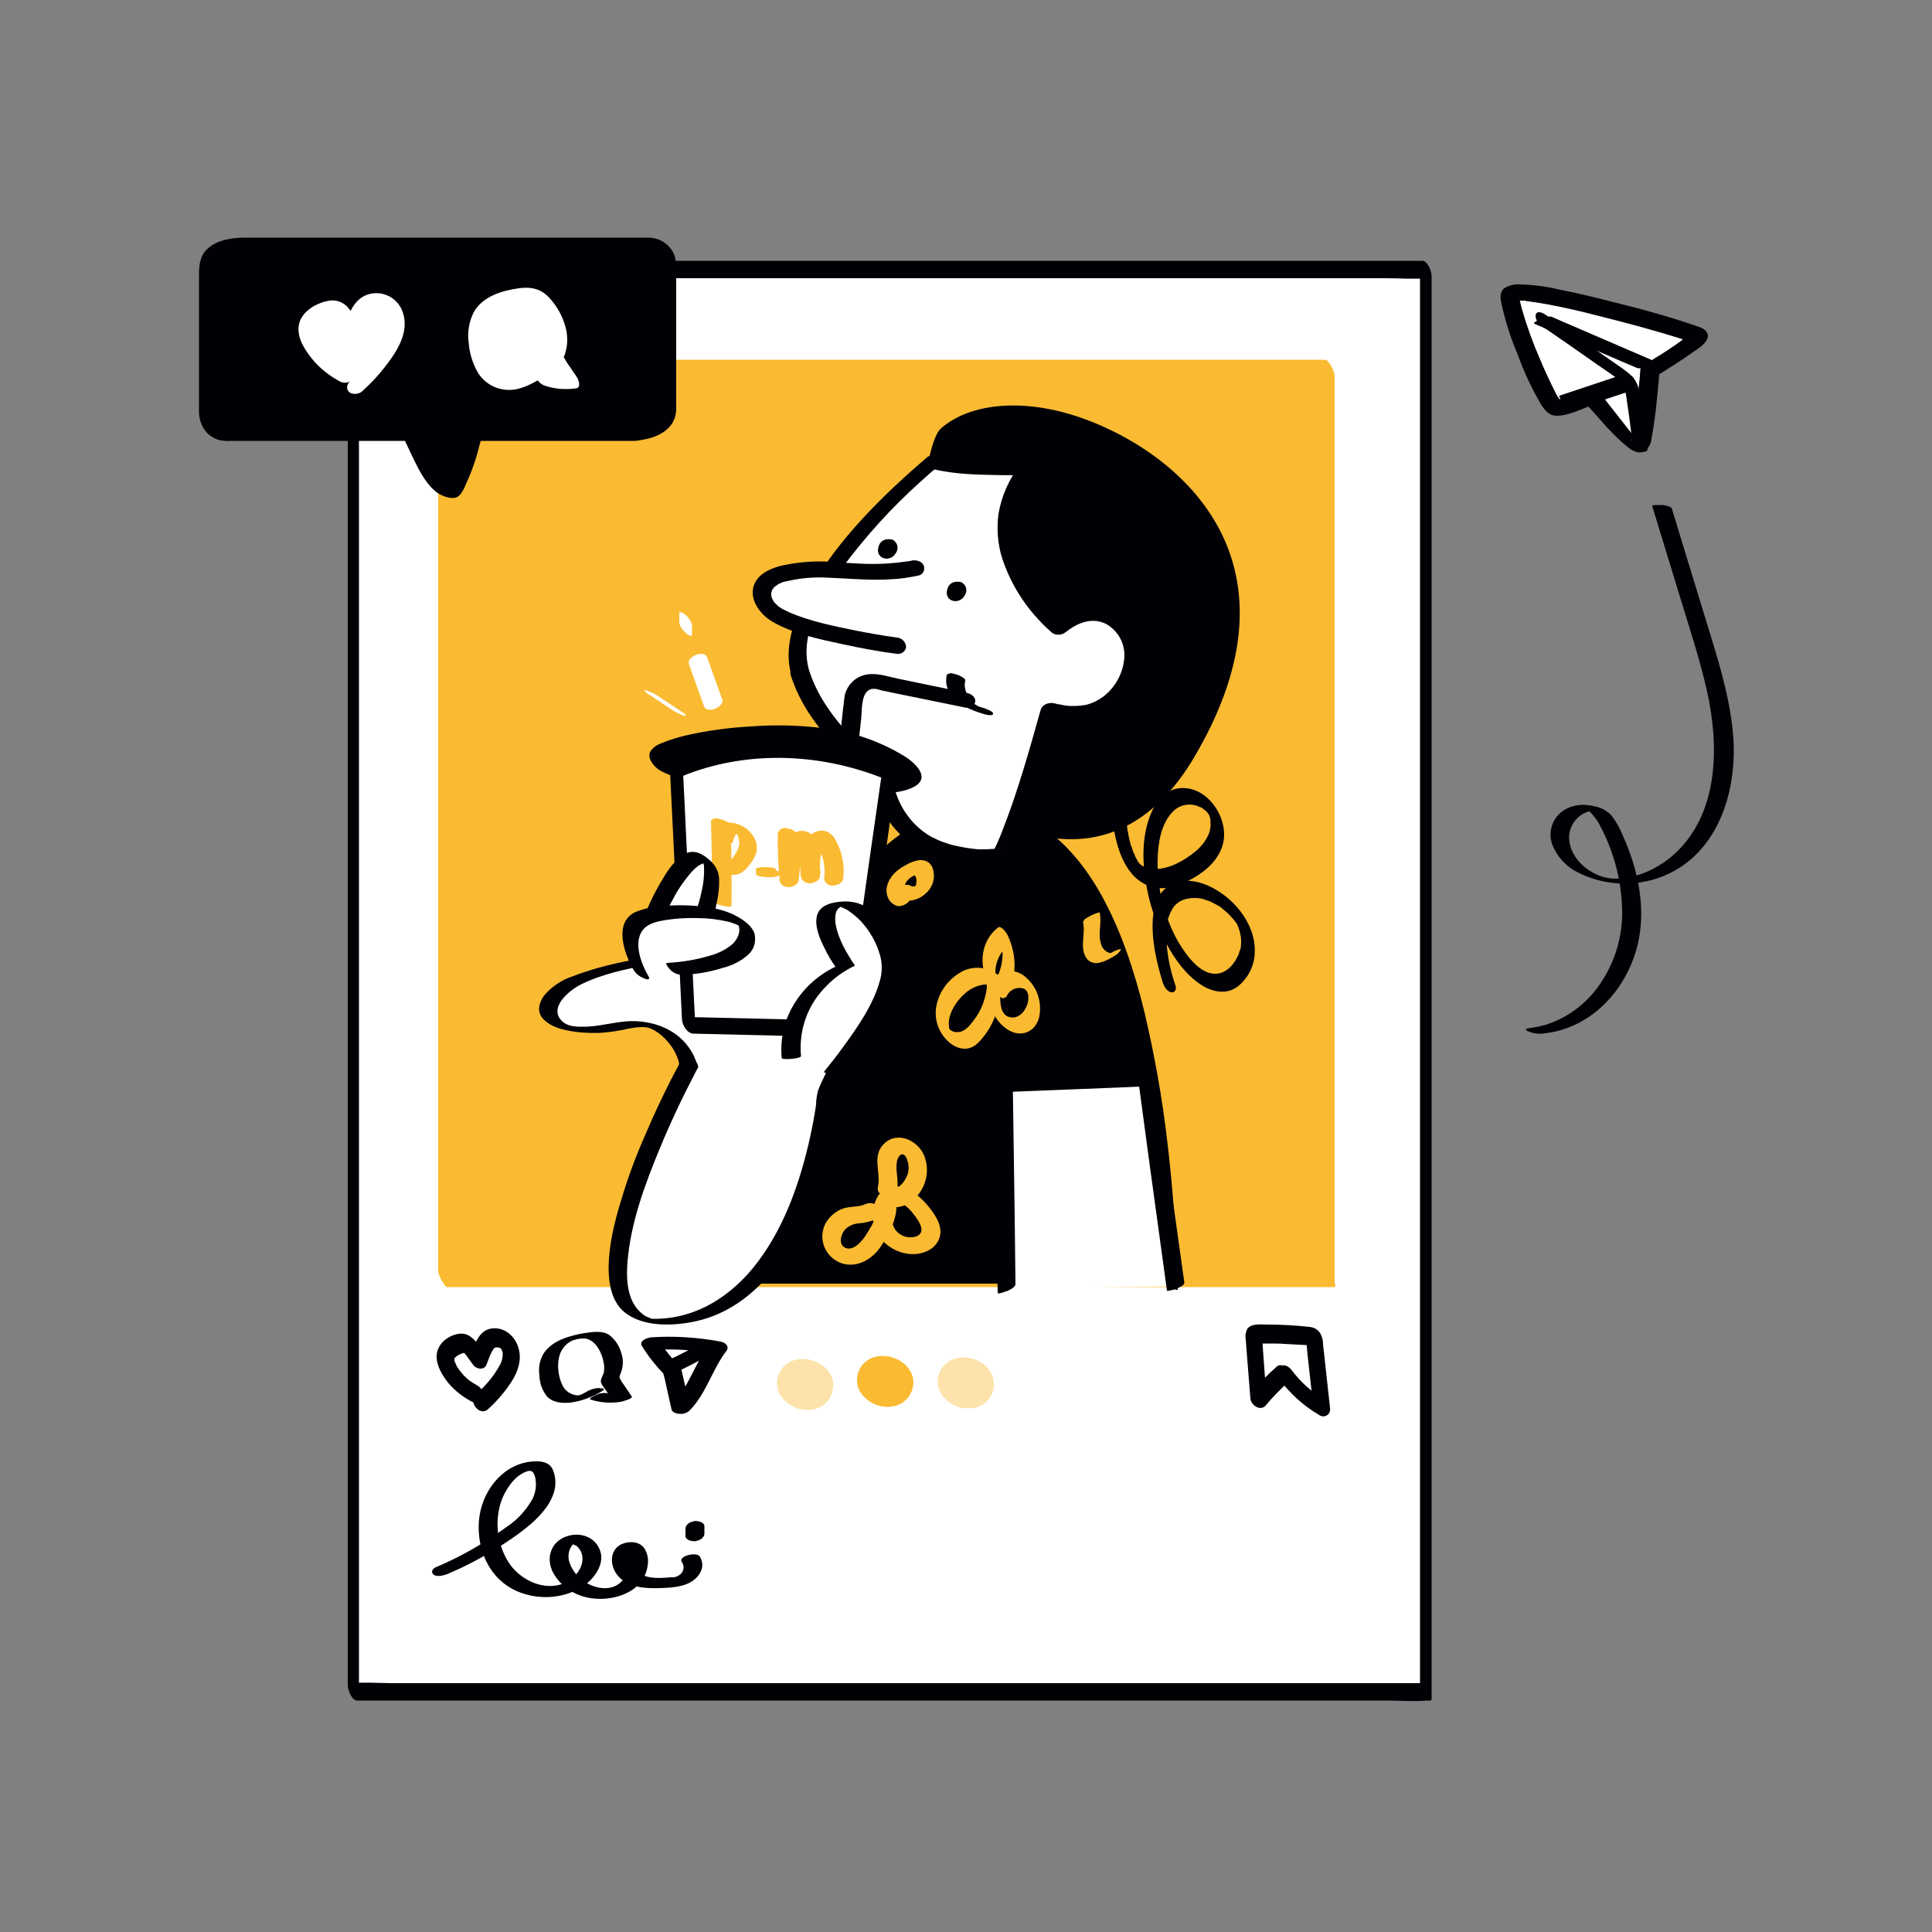 <svg transform="scale(1)" version="1.1" id="Layer_1" xmlns="http://www.w3.org/2000/svg" xmlns:xlink="http://www.w3.org/1999/xlink" x="0px" y="0px" viewBox="0 0 500 500" xml:space="preserve" class="show_show__wrapper__graphic__5Waiy "><rect x="0" y="0" width="500" height="500" fill="#808080" stroke="none"/><title>React</title><style type="text/css">
	.st0{fill:#FFFFFF;}
	.st1{fill:#000005;}
	.st2{fill:none;}
	.st3{fill:#fabb32;}
	.st4{opacity:0.41;}
</style><g id="paperplane"><path class="st0" d="M427.1,95.8c0,0,13.3-8.2,12.4-9s-48.4-14.7-48.7-10.4s9.6,29.2,12,29.1s9-2.9,9-2.9s11.4,12.8,12.5,12.4
		S427.1,95.8,427.1,95.8z"></path><path class="st1" d="M428.4,97.5c3.2-2,6.4-4,9.5-6.2c1.3-0.9,3.2-2,3.9-3.5s-0.5-2.6-1.8-3.1c-7.2-2.5-14.6-4.6-22-6.4
		c-4.7-1.2-9.4-2.4-14.2-3.3c-3.5-0.9-7.1-1.3-10.7-1.4c-1.3-0.1-2.7,0.3-3.8,1c-1.3,1.1-1,2.7-0.7,4.1c1,4.5,2.4,8.9,4.2,13.1
		c1.6,4.5,3.7,8.9,6.1,13c0.9,1.4,2.1,2.8,3.9,2.8c2.8,0,5.8-1.4,8.3-2.4c0.7-0.2,1.3-0.5,2-0.8l-3.4-0.7c1.5,1.7,3.1,3.4,4.6,5.1
		c2.2,2.6,4.6,5,7.2,7.1c1.3,1,3.2,1.8,4.6,0.5c0.7-0.8,1.2-1.7,1.3-2.8c0.6-3.4,1.1-6.8,1.4-10.2c0.3-2.6,0.5-5.1,0.7-7.7
		s-4.8-2.6-5,0.1c-0.1,1.8-0.3,3.6-0.5,5.4s-0.3,3.3-0.5,5c-0.1,0.7-0.2,1.5-0.3,2.2c0,0.4-0.1,0.8-0.2,1.2l-0.1,0.7
		c0,0.1-0.1,0.7,0,0.3c-0.2,1.1-0.4,2.1-0.6,3.2c0,0.1-0.2,0.3-0.2,0.4c-0.1-1.1,2.4-1.3,3.2-1c-0.4-0.2,0.1,0.1,0.1,0.1
		s-0.4-0.3-0.5-0.4c-2.2-1.8-4.2-3.9-6.1-6c-1.6-1.8-3.3-3.5-4.9-5.3c-0.9-1-2.3-1.2-3.4-0.7c-1.7,0.7-3.4,1.4-5.1,1.9
		c-0.6,0.2-1.1,0.3-1.7,0.5c-0.3,0.1-0.5,0.1-0.8,0.2s-0.2,0.1-0.1,0s0.2,0,0,0l0.6,0.1c0.3,0.1,0.6,0.2,0.8,0.4l-0.2-0.2
		c-0.3-0.3,0.3,0.4,0.1,0.1c-0.1-0.1-0.2-0.2-0.3-0.3c-0.4-0.5-0.8-1.1-1.1-1.7l-0.5-1l-0.6-1.2c-1-2.1-2-4.2-2.9-6.4
		c-1.9-4.3-3.5-8.7-4.8-13.2c-0.2-0.8-0.4-1.6-0.6-2.4c-0.1-0.4,0,0.4,0-0.1c0-0.2,0-0.3-0.1-0.4c0-0.2,0-0.5,0-0.7
		c0,0.2-0.1,0.4-0.2,0.7c0.1-0.2-0.5,0.5-0.2,0.3c-0.1,0.1-0.6,0.4-0.3,0.2c-0.1,0-0.6,0.2-0.1,0.1c0.7-0.1-0.6,0,0.1,0
		c0.5,0,1.1,0,1.6,0c0.3,0,0.6,0,0.9,0.1c0.6,0-0.5-0.1,0,0l0.6,0.1c1.7,0.2,3.4,0.5,5.1,0.8c4.3,0.8,8.6,1.8,12.8,2.9
		c7.6,1.9,15.1,3.9,22.6,6.3l0.5,0.2l0.4,0.1c0.3,0.1,0.6,0.2,0.9,0.3c0,0,0.2,0.1,0.2,0.1c-0.3,0.1-0.7-0.8-0.8-0.9
		c-0.3-0.4-0.3-0.9-0.1-1.4c-0.2,0.3-0.1,0.1,0.1-0.1c-0.1,0.1-0.2,0.2-0.3,0.3c-0.3,0.3-0.6,0.5-0.9,0.8c-1.6,1.3-3.4,2.5-5.1,3.6
		l-1.4,0.9l-0.5,0.3l-0.5,0.3l-2,1.3l-0.8,0.5c-1,0.6-1.6,1.7-0.9,2.8C425.8,97.8,427.2,98.1,428.4,97.5z"></path><path class="st0" d="M399.3,82.9c0,0,21.9,14.9,22.5,15.9s2.6,16.1,2.6,16.1"></path><path class="st1" d="M398.9,84.3c4.8,3.3,9.6,6.6,14.4,10c2.5,1.7,5,3.4,7.4,5.3l0.4,0.3c-0.1,0.1-0.6-0.6-0.6-0.7
		s-0.4-0.7-0.3-0.4c-0.4-0.6-0.1-0.4-0.1-0.2s0.1,0.6,0.2,0.8c0.3,1.6,0.6,3.2,0.8,4.8c0.5,3.2,0.9,6.5,1.3,9.7
		c0.2,1.2,0.9,2.2,2,2.8c0.6,0.3,2.1,0.5,2-0.7c-0.4-2.9-0.8-5.8-1.2-8.7c-0.3-2-0.6-3.9-1-5.9c-0.1-1.3-0.7-2.6-1.5-3.7
		c-1.9-1.9-4.4-3.4-6.5-4.9c-3.4-2.4-6.7-4.7-10.1-7.1l-6.2-4.3c-0.6-0.4-2-1.1-2.4-0.1S398.1,83.9,398.9,84.3L398.9,84.3z"></path><line class="st2" x1="405.3" y1="104.3" x2="421.8" y2="98.9"></line><path class="st1" d="M406.9,106.2l14.4-4.8l2.1-0.7c0.4-0.1-1.1-2.1-1.3-2.2c-0.3-0.4-1.4-1.8-2-1.6l-14.4,4.8l-2.1,0.7
		c-0.4,0.1,1.1,2.1,1.2,2.2C405.2,105,406.3,106.4,406.9,106.2L406.9,106.2z"></path><line class="st2" x1="399.3" y1="82.9" x2="425.8" y2="94.3"></line><path class="st1" d="M397.1,83.8l23.2,10l3.3,1.4c0.8,0.4,2.3-0.3,3-0.6c0.2-0.1,2-0.9,1.4-1.2l-23.2-10l-3.2-1.4
		c-0.8-0.3-2.3,0.3-3,0.6C398.4,82.7,396.6,83.5,397.1,83.8L397.1,83.8z"></path><path class="st1" d="M427.6,131l7.4,24.2c2.4,7.9,5,15.7,6.8,23.8c3,13.5,3.1,30-7.1,40.7c-4.2,4.4-10.3,7.6-16.5,7.7
		c-5.5,0.1-11.7-4.4-12.1-10.2c-0.2-2.7,1.3-5.3,3.6-6.6c0.6-0.3,1.1-0.5,1.8-0.7l0.5-0.1c0-0.1-1.1-0.1-1.1-0.2l0.3,0.2
		c1.2,1.2,2.3,2.6,3,4.1c3.5,6.6,5.4,13.9,5.6,21.4c0.2,6.7-1.7,13.3-5.4,18.9c-3.4,5.2-8.4,9.1-14.3,11c-1.4,0.4-2.9,0.7-4.5,0.9
		c-0.9,0.1-0.9,0.5-0.1,0.8c1.1,0.5,2.3,0.7,3.5,0.6c14.3-1.2,24.4-14.1,25.6-27.8c0.7-8-1.3-16.1-4.6-23.4
		c-0.7-1.8-1.7-3.6-2.9-5.2c-1.1-1.2-2.7-2.1-4.3-2.4c-3.1-0.8-6.5-0.5-9,1.7c-2.3,2-3.1,5.3-2.1,8.1c1.2,3.1,3.5,5.7,6.5,7.2
		c6.6,3.4,14.3,3.9,21.3,1.4c14.7-5.3,20-21.5,19.1-35.9c-0.6-8.9-3.1-17.6-5.7-26.1c-2.7-8.9-5.5-17.9-8.2-26.8l-2-6.6
		c-0.2-0.7-1.8-0.9-2.4-1C430,130.8,427.5,130.5,427.6,131L427.6,131z"></path></g><g id="post"><rect class="st0" x="91.4" y="69.7" width="277.5" height="368.1"></rect><path class="st1" d="M368,435.6H101.8c-3.6,0-7.3-0.3-10.8,0c-0.2,0-0.3,0-0.5,0l2.4,3.9V76.9c0.1-1.6,0.1-3.3,0-4.9
		c0-0.2,0-0.4,0-0.6L92.4,72h266.2c3.6,0,7.3,0.3,10.8,0c0.1,0,0.3,0,0.5,0l-2.4-3.9v353.2c0,4.8,0,9.5,0,14.3v0.6
		c0.1,1.2,0.5,2.3,1.4,3.2c0.3,0.4,1.6,1.3,1.6,0.2V86.3c0-4.8,0-9.6,0-14.3v-0.6c0-1.1-1-3.9-2.4-3.9H101.8c-3.6,0-7.3-0.3-10.8,0
		c-0.2,0-0.3,0-0.5,0c-0.3,0-0.5,0.2-0.5,0.5c0,0,0,0,0,0.1v353.2c0,4.8,0,9.5,0,14.3v0.6c0,1,1,3.9,2.4,3.9h266.2
		c3.6,0,7.3,0.3,10.8,0h0.5C371.2,440.1,369.4,435.6,368,435.6z"></path><rect class="st3" x="114.7" y="95.2" width="229.5" height="235.5"></rect><path class="st3" d="M343.1,328.6H122.9c-3,0-6-0.1-8.9,0h-0.4l2.4,4.2V98.1c0-0.3,0-0.5,0-0.8c-0.1-0.2-0.4,0-0.2,0
		c0.8,0.1,1.6,0.1,2.4,0h227l-2.4-4.2v226c0,3.1,0,6.1,0,9.2v0.4c0.1,1.1,0.5,2.1,1.1,2.9c0.1,0.1,1.5,1.8,1.5,1.1V97.2
		c-0.1-0.8-0.4-1.6-0.8-2.3c-0.3-0.4-1-1.8-1.6-1.8H122.9c-3,0-5.9,0-8.9,0h-0.4c-0.1,0-0.2,0-0.2,0.1c0,0,0,0.1,0,0.1v226
		c0,3.1,0,6.1,0,9.2v0.4c0.1,0.8,0.4,1.6,0.8,2.3c0.3,0.4,1,1.9,1.6,1.9h229.5c0.7,0-0.1-1.6-0.2-1.9
		C344.8,330.5,343.8,328.6,343.1,328.6z"></path><g class="st4"><circle class="st3" cx="208.3" cy="358.2" r="4.9"></circle><path class="st3" d="M210.8,357.9c0,0.1,0,0.3,0,0.4c0-0.4,0-0.1,0,0c0,0.2-0.1,0.4-0.2,0.6c-0.1,0.2-0.1,0.4-0.2,0.6
			c0,0.1-0.2,0.4,0,0.1l-0.2,0.3c-0.2,0.4-0.5,0.7-0.9,0.9L209,361l-0.2,0.1c-0.1,0-0.5,0.2-0.2,0.1h-0.1c-0.1,0-0.2,0.1-0.3,0.1
			c-0.3,0.1-0.2-0.1,0.1,0c-0.1,0-0.2,0-0.3,0h-0.3c-0.5,0,0.5,0,0.1,0h-0.3c-0.5-0.1,0.6,0.2,0.1,0c-0.1,0-0.3-0.1-0.4-0.1
			c0,0,0.6,0.3,0.3,0.1l-0.3-0.2c-0.2-0.1-0.2-0.2,0.2,0.1c-0.1-0.1-0.4-0.3-0.5-0.4c-0.3-0.3,0.2,0.3,0.1,0.1s-0.2-0.2-0.3-0.3
			l-0.2-0.2c-0.3-0.4,0.2,0.4,0,0c-0.1-0.2-0.2-0.4-0.3-0.6c0-0.1-0.1-0.2-0.1-0.2c-0.2-0.4,0.1,0.4,0-0.1c0-0.2-0.1-0.5-0.1-0.7
			c0-0.2,0-0.4,0-0.6c0-0.4-0.1,0.3,0-0.1c0-0.1,0-0.2,0-0.3s0.1-0.4,0.2-0.6l0.1-0.4c0-0.1,0.2-0.4,0-0.1c0.2-0.4,0.5-0.7,0.8-1
			c0.1-0.1,0.2-0.1,0.2-0.2s-0.3,0.2,0,0s0.4-0.3,0.7-0.4c0.1,0,0.1-0.1,0.2-0.1l-0.2,0.1l0.2-0.1l0.2-0.1c0.1,0,0.4,0,0.1,0
			s0.1,0,0.1,0h0.3c0.3,0,0.2,0.1-0.1,0c0.1,0,0.3,0,0.4,0c0.5,0-0.6-0.2-0.1,0c0.1,0,0.3,0.1,0.4,0.1c-0.6-0.1-0.4-0.2-0.2-0.1
			c0.1,0.1,0.3,0.2,0.4,0.2c-0.4-0.1-0.4-0.3-0.2-0.1l0.4,0.3c0.2,0.2,0,0.1-0.1-0.1c0.1,0.1,0.2,0.2,0.3,0.3l0.2,0.3
			c0.3,0.4-0.2-0.4,0,0c0.1,0.2,0.2,0.5,0.3,0.7c0,0,0.1,0.4,0.1,0.2s0.1,0.2,0.1,0.3C210.7,357.4,210.7,357.6,210.8,357.9
			c0,0.5,0.3,1,0.8,1.3c0.5,0.4,1.1,0.6,1.8,0.7c1,0.1,2.3-0.1,2.3-1.3c-0.1-6.3-9.2-9.3-13.2-4.6c-1.6,2-1.9,4.8-0.6,7
			c1.8,2.8,5,4.3,8.3,3.8c3.1-0.4,5.4-3,5.4-6.2c-0.1-0.5-0.4-1-0.8-1.3c-0.5-0.4-1.1-0.7-1.8-0.7
			C212,356.5,210.8,356.7,210.8,357.9z"></path></g><circle class="st3" cx="229.2" cy="357.6" r="4.9"></circle><path class="st3" d="M231.6,357.3c0,0.1,0,0.3,0,0.4c0-0.3,0-0.1,0,0s-0.1,0.4-0.1,0.6c-0.1,0.2-0.1,0.4-0.2,0.6
		c0,0.1-0.2,0.4,0,0.1l-0.2,0.3c-0.2,0.4-0.5,0.7-0.9,0.9l-0.3,0.2l-0.2,0.1c-0.1,0-0.5,0.2-0.2,0.1s-0.1,0-0.1,0l-0.3,0.1
		c-0.3,0.1-0.2-0.1,0.1,0c-0.1,0-0.2,0-0.3,0h-0.4c-0.5,0,0.5,0.1,0.1,0l-0.3,0c-0.5,0,0.6,0.2,0.1,0c-0.1,0-0.3-0.1-0.4-0.1
		s0.6,0.3,0.2,0.1l-0.3-0.2c-0.2-0.1-0.2-0.2,0.2,0.1c-0.1-0.1-0.3-0.3-0.5-0.4c-0.3-0.3,0.2,0.3,0.1,0.1s-0.2-0.2-0.3-0.3l-0.1-0.2
		c-0.3-0.4,0.2,0.4,0,0c-0.1-0.2-0.2-0.4-0.3-0.6l-0.1-0.2c-0.2-0.4,0.1,0.4,0-0.1c0-0.2-0.1-0.5-0.1-0.7s0-0.4,0-0.6
		c0-0.4-0.1,0.3,0-0.1c0-0.1,0-0.2,0-0.3c0-0.2,0.1-0.4,0.2-0.6c0-0.1,0.1-0.2,0.1-0.4s0.2-0.4,0-0.1c0.2-0.4,0.5-0.7,0.8-1
		c0.1-0.1,0.2-0.1,0.2-0.2c0.2-0.2-0.4,0.2,0,0s0.4-0.3,0.7-0.4c0.1,0,0.2-0.1,0.2-0.1l-0.2,0.1l0.2-0.1l0.2-0.1c0.1,0,0.4,0,0.1,0
		s0,0,0.1,0h0.3c0.3,0,0.2,0.1-0.1,0c0.1,0,0.3,0,0.4,0c0.5,0-0.6-0.2-0.1,0c0.1,0.1,0.2,0.1,0.4,0.1c-0.5-0.1-0.4-0.2-0.2-0.1
		c0.1,0.1,0.3,0.1,0.4,0.2c-0.4-0.1-0.4-0.3-0.2-0.1l0.4,0.3c0.2,0.2,0,0.1-0.1-0.1c0,0.1,0.2,0.2,0.3,0.3l0.2,0.3
		c0.3,0.3-0.2-0.4,0,0c0.1,0.2,0.2,0.5,0.3,0.7c0,0,0.1,0.4,0,0.1s0.1,0.2,0.1,0.3C231.5,356.7,231.6,357,231.6,357.3
		c0,0.5,0.3,1,0.7,1.2c0.5,0.4,1.1,0.7,1.8,0.7c1,0.1,2.3-0.1,2.3-1.4c-0.1-6.2-9.2-9.3-13.2-4.6c-1.6,2-1.9,4.8-0.6,7
		c1.8,2.8,5,4.3,8.3,3.8c3.1-0.4,5.4-3,5.5-6.2c-0.1-0.5-0.4-1-0.8-1.2c-0.5-0.4-1.1-0.7-1.8-0.7
		C232.9,355.8,231.6,356.1,231.6,357.3z"></path><g class="st4"><circle class="st3" cx="249.9" cy="358" r="4.9"></circle><path class="st3" d="M252.3,357.6c0,0.1,0,0.3,0,0.4c0-0.3,0-0.1,0,0c-0.1,0.2-0.1,0.4-0.1,0.6c-0.1,0.2-0.1,0.4-0.2,0.6
			c0,0.1-0.2,0.4,0,0.1c-0.1,0.1-0.1,0.2-0.2,0.3c-0.2,0.4-0.5,0.7-0.9,0.9l-0.3,0.2l-0.2,0.1c-0.1,0-0.5,0.2-0.2,0.1s-0.1,0-0.1,0
			l-0.3,0.1c-0.3,0.1-0.2-0.1,0.1,0c-0.1,0-0.2,0-0.3,0h-0.3c-0.5,0,0.4,0,0.1,0l-0.3,0c-0.5,0,0.6,0.2,0.1,0c-0.1,0-0.3,0-0.4-0.1
			s0.6,0.3,0.3,0.1l-0.4-0.2c-0.2-0.1-0.2-0.2,0.2,0.1c-0.1-0.1-0.4-0.3-0.5-0.4c-0.3-0.3,0.2,0.3,0.1,0.1s-0.2-0.2-0.3-0.3
			l-0.1-0.2c-0.3-0.4,0.2,0.4,0,0c-0.1-0.2-0.2-0.4-0.3-0.6c0-0.1-0.1-0.2-0.1-0.2c-0.1-0.4,0.1,0.4,0-0.1c0-0.2-0.1-0.5-0.1-0.7
			s0-0.4,0-0.6c0-0.4-0.1,0.3,0-0.1c0-0.1,0-0.2,0-0.3c0-0.2,0.1-0.4,0.2-0.6c0-0.1,0.1-0.2,0.1-0.4c0-0.1,0.2-0.4,0-0.1
			c0.2-0.4,0.5-0.7,0.8-1c0.1-0.1,0.2-0.1,0.2-0.2c0.2-0.2-0.4,0.2,0,0c0.2-0.1,0.4-0.3,0.7-0.4c0.1,0,0.1-0.1,0.2-0.1l-0.2,0.1
			l0.2-0.1l0.2-0.1c0.1,0,0.4,0,0.1,0s0,0,0.1,0h0.3c0.3,0,0.2,0.1-0.1,0c0.1,0,0.3,0,0.4,0c0.5,0-0.6-0.2-0.1,0
			c0.1,0.1,0.2,0.1,0.4,0.1c-0.6-0.1-0.4-0.2-0.2-0.1s0.3,0.2,0.4,0.2c-0.4-0.1-0.4-0.3-0.2-0.1l0.4,0.3c0.2,0.2,0,0.1-0.1-0.1
			c0,0.1,0.2,0.2,0.2,0.3l0.2,0.3c0.3,0.3-0.2-0.4,0,0c0.1,0.2,0.2,0.5,0.3,0.7c0,0,0.1,0.4,0.1,0.1s0,0.2,0,0.3
			C252.2,357.1,252.3,357.4,252.3,357.6c0,0.5,0.3,1,0.8,1.3c0.5,0.4,1.1,0.7,1.8,0.7c1,0.1,2.3-0.1,2.3-1.4c0-6.3-9.1-9.3-13.1-4.6
			c-1.7,2-1.9,4.8-0.6,7c1.8,2.8,5,4.3,8.3,3.8c3.1-0.4,5.4-3,5.5-6.2c-0.1-0.5-0.4-1-0.8-1.2c-0.5-0.4-1.1-0.7-1.8-0.7
			C253.6,356.2,252.3,356.4,252.3,357.6z"></path></g><path class="st1" d="M123.4,358.5c-0.7-0.4-1.3-0.8-1.9-1.2c-0.3-0.3-0.7-0.5-1-0.9c-0.2-0.2-0.5-0.4-0.7-0.7
		c-0.5-0.6-1-1.2-1.4-1.8c0.1,0.2-0.2-0.3-0.2-0.4l-0.3-0.6c0-0.1-0.2-0.6-0.1-0.2c-0.1-0.2-0.1-0.4-0.2-0.6c-0.1-0.4,0,0.5,0-0.2
		c0-0.1,0-0.4,0-0.1c0-0.2,0-0.3,0.2-0.5c0.5-0.5,1.2-0.8,1.9-1.1c0.1,0,0.8-0.1,0.4-0.1c-0.2,0,0-0.1,0.1,0.1
		c0.2,0.2,0.3,0.4,0.5,0.6c0.6,0.8,1.2,1.7,1.8,2.5c0.7,1,2.8,1.4,3.4-0.1c0.4-1.1,0.8-2.2,1.3-3.2c0.2-0.4,0.4-0.7,0.6-1
		c0.3-0.3,0,0,0.3-0.2s-0.1-0.1,0.3-0.1c0,0,0.6,0,0.3,0c0,0,0.7,0.1,0.3,0c0.2,0.1,0.4,0.1,0.6,0.3c-0.4-0.2,0.2,0.1,0.2,0.2
		c-0.3-0.3,0.2,0.3-0.1-0.1c0.1,0.2,0.2,0.4,0.3,0.6c-0.2-0.5,0,0.2,0.1,0.3c0,0.3,0.1,0.3,0,0.1c0,0.1,0,0.2,0,0.4
		c0,0.9-0.2,1.7-0.6,2.5c-0.5,1-1.1,1.9-1.7,2.8c-1.4,1.9-2.9,3.6-4.7,5.1c-2,1.8,1,5.8,3.2,3.8c2.3-2.1,4.3-4.4,6-7
		c1.7-2.6,2.8-5.7,1.9-8.8s-3.6-5.5-6.9-5.1s-4.3,3.9-5.4,6.5l3.4-0.1c-1.6-2.3-3.4-5.6-6.7-5c-2.8,0.5-5.4,2.6-5.6,5.6
		c-0.1,2.7,1.5,5.2,3.1,7.2c1.7,2,3.8,3.6,6.1,4.8c1,0.4,2.1,0,2.5-1c0.1-0.1,0.1-0.2,0.1-0.4C125.3,360.4,124.6,359.1,123.4,358.5
		L123.4,358.5z"></path><path class="st1" d="M152.3,359.9c-0.7,0.4-1.4,0.8-2.1,1.1l-0.4,0.1c-0.4,0.2,0.1,0,0.1,0c-0.2,0-0.5,0-0.7,0
		c-1.5-0.2-2.9-1.1-3.6-2.5c-1.3-2.6-1.7-6.6-0.2-9.2c0.6-1,1.5-1.9,2.6-2.4c0.2-0.1,0.4-0.2,0.6-0.2l0.3-0.1l0.3-0.1
		c0.3-0.1,0.1,0,0,0l0.5-0.1l0.9-0.1c3.2-0.3,5.1,3.4,5.6,6.1c0.2,0.8,0.2,1.6,0.1,2.5c-0.1,0.8-0.7,1.5-0.8,2.3s0.9,1.9,1.3,2.5
		l1.9,2.8l2.9-1.4c-1.4,0.1-2.9-0.1-4.2-0.6c-1-0.2-2.1-0.1-3.1,0.4c-0.2,0.1-2.1,0.9-1.5,1.2c2.5,0.8,5.2,1,7.8,0.6
		c0.1,0,3.3-0.8,2.9-1.4l-2.1-3.1c-0.3-0.4-0.6-0.8-0.8-1.2c-0.4-0.7-0.3-0.9,0-1.6c0.7-1.7,0.8-3.6,0.2-5.3
		c-0.5-1.9-1.6-3.5-3.1-4.7c-1.8-1.2-4.3-0.8-6.4-0.5c-3.6,0.6-8.2,1.8-10.5,5.1c-1.1,1.7-1.5,3.8-1.2,5.8c0,1.9,0.7,3.8,1.8,5.3
		c1.5,1.8,3.9,2,6.2,1.8c2.9-0.4,5.6-1.4,8.1-2.9c0.1-0.1,0.7-0.4,0.6-0.6s-0.7-0.2-0.8-0.2C154.5,359.1,153.4,359.4,152.3,359.9
		L152.3,359.9z"></path><path class="st1" d="M175.8,353.6c-1.9-2-3.6-4.1-5.1-6.4l-2.4,2.2c5.6-0.4,11.2-0.1,16.7,1l-1.5-2.4c-3.7,4.9-5.3,11.1-9.6,15.5
		l4.6,0.3c-0.7-3-1.4-6.1-2.1-9.1c-0.1-0.3-0.1-1-0.4-0.1c-0.2,0.1-0.2,0.1,0.2-0.1l0.5-0.2l2-1l4.2-2.2c0.9-0.4,1.7-1.4,0.9-2.3
		c-0.9-0.8-2.3-1-3.4-0.5l-4.9,2.5c-1.3,0.7-3.9,1.4-4,3.2c0,0.9,0.2,1.8,0.5,2.7l0.6,2.7l1.2,5.4c0.2,0.8,1.5,1.1,2.1,1.1
		c0.9,0.1,1.8-0.2,2.5-0.8c4.4-4.4,5.9-10.7,9.6-15.5c0.9-1.2-0.4-2.2-1.5-2.4c-5.9-1.1-12-1.5-18-1.1c-0.8,0.1-3.2,0.8-2.4,2.2
		c1.6,2.6,3.5,5,5.6,7.2c0.9,0.8,2.3,1,3.4,0.5c0.9-0.4,1.7-1.4,0.9-2.3L175.8,353.6z"></path><path class="st1" d="M330.5,353.6c-2.4,2.1-4.6,4.4-6.6,6.8l3.9,1.9l-1.1-15.1v-0.4c0-0.6-0.3-0.3-0.8,0.9c0.1,0.1,0.8,0,0.9,0h1.9
		c1.2,0,2.5,0,3.7,0.1s2.5,0.1,3.7,0.2c0.6,0,1.2,0.1,1.9,0.1l0.9,0.1h0.4c0.5,0.1,0.5,0-0.1-0.1l-0.9-0.9c-0.2-0.7-0.3-0.8-0.2-0.2
		v0.4l0.1,1.1l0.2,2.2l0.5,4.5l1,8.9l2.9-1.9c-3.3-1.9-6.2-4.5-8.5-7.6c-0.7-0.9-1.9-1.7-3-1s-0.9,2.3-0.3,3.2
		c2.8,3.8,6.3,7,10.4,9.4c0.8,0.6,2,0.4,2.5-0.4c0.3-0.4,0.4-1,0.3-1.5l-1.2-11l-0.6-5.4c0-1-0.2-1.9-0.7-2.8
		c-0.6-1-1.6-1.6-2.8-1.7c-3.6-0.4-7.2-0.6-10.8-0.6c-1.6,0-4.2-0.4-5.3,1.1c-0.4,0.8-0.6,1.8-0.4,2.7c0.1,0.9,0.1,1.9,0.2,2.8
		l1,12.5c0.1,1.7,2.5,3.4,3.9,1.9c1.8-2.2,3.8-4.2,5.9-6.1c0.9-0.8,1-2.2,0.3-3.2C333,353.8,331.4,352.8,330.5,353.6L330.5,353.6z"></path><path class="st1" d="M115.7,407.4c4-1.7,7.8-3.6,11.5-5.9c3.6-2.1,7-4.4,10.2-7.1c2.7-2.4,5.5-5.5,6.2-9.2c0.3-1.7,0.1-3.4-0.6-5
		c-0.9-1.8-2.9-2.1-4.7-2c-7.6,0.3-13.1,6.9-14.2,14.1c-1,6.8,1.4,14.3,7.3,18.2s14.6,3.8,20.2-0.5c2.7-2.1,5.1-5.8,3.5-9.2
		c-1.6-3.6-6-4.5-9.4-2.8s-4.3,5.6-2.6,8.9c1.6,3,4.4,5.2,7.6,6.2c6.2,2,15.9-0.3,16.9-7.9c0.3-1.6,0-3.3-1-4.7
		c-1.4-1.7-4-1.7-5.9-0.8c-3.2,1.7-2.8,5.9-0.7,8.2c2.6,3,7,3.2,10.6,3.1s8.6-0.3,10.6-4c0.8-1.3,0.7-2.9-0.1-4.2
		c-1-1.3-5.8,0-4.6,1.5c0.6,0.9,0.5,2-0.1,2.8c-0.7,0.8-1.7,1.2-2.7,1.1c-2.6,0.2-5.7,0.5-8-0.9c-1.7-1.1-3.1-3.7-2.1-5.7
		c0.1-0.1,0.3-0.3,0.3-0.5l-2.2,0.5c0.2,0.2,0.3,0.4,0.5,0.6c0.3,0.5,0.5,1.1,0.5,1.7c0.2,1.3-0.1,2.6-0.7,3.8
		c-2.1,4.1-6.8,4-10.3,1.9c-2.2-1.3-3.9-3.4-4.5-5.9c-0.2-1.2,0-2.4,0.6-3.4c0.2-0.3,0.4-0.5,0.7-0.8c-0.3,0.3-0.8-0.3-0.2,0.1
		c0.2,0.2,0.5,0.3,0.8,0.4c2.2,1.7,2,4.7,0.5,6.8c-1.3,1.9-3.3,3.1-5.5,3.5c-4.6,0.8-9.4-1.7-12.1-5.4c-2.9-4.2-3.9-9.5-2.8-14.5
		c0.5-2.5,1.7-4.8,3.3-6.8c0.7-0.8,1.5-1.6,2.4-2.1c0.6-0.4,1.8-1,2.5-0.8c1.1,0.3,1.3,2.5,1.3,3.5c0,1.4-0.4,2.9-1.1,4.1
		c-1.6,2.7-3.8,5.1-6.4,6.8c-5.7,4.2-11.8,7.7-18.4,10.5c-0.8,0.3-1.4,1.2-0.6,1.9S114.9,407.7,115.7,407.4L115.7,407.4z"></path><path class="st1" d="M182.3,396.7v-1.8c0-0.2-0.1-0.4-0.3-0.6c-0.2-0.2-0.4-0.3-0.6-0.4c-0.3-0.1-0.6-0.2-0.9-0.2
		c-0.3-0.1-0.7-0.1-1,0l-0.6,0.2c-0.4,0.1-0.7,0.3-1,0.6l-0.3,0.4c-0.2,0.3-0.2,0.6-0.2,0.9v1.8c0,0.2,0.1,0.4,0.3,0.6
		c0.2,0.2,0.4,0.3,0.6,0.4c0.3,0.1,0.6,0.2,0.9,0.2c0.3,0.1,0.7,0.1,1,0l0.6-0.2c0.4-0.1,0.7-0.3,1-0.6l0.3-0.4
		C182.3,397.3,182.3,397,182.3,396.7L182.3,396.7z"></path><path class="st1" d="M302.8,332.2c0,0-0.8-140.7-58.5-120c-36.1,12.9-80.9,120-80.9,120"></path><path class="st1" d="M304.8,333.7c0-3.7-0.2-7.4-0.4-11.1c-0.5-9.1-1.2-18.1-2.3-27.1c-1.3-11.3-3.3-22.4-5.9-33.5
		c-2.6-10.6-6-21.1-11.3-30.6c-4.7-8.4-11.5-16.4-20.5-20.4c-8.4-3.8-18.1-2.7-26.2,1.6c-4.7,2.6-8.9,5.9-12.6,9.7
		c-4.6,4.6-8.8,9.5-12.7,14.6c-8.8,11.8-16.7,24.1-23.7,37c-6.5,11.7-12.6,23.6-18.3,35.6c-3.2,6.7-6.2,13.4-9.1,20.2
		c-0.1,0.3-0.3,0.6-0.4,1c-0.4,1,3.7,3.5,3.9,3.1c1.9-4.6,4-9.2,6.1-13.8c5.1-11,10.4-21.9,16.1-32.6c6.7-12.9,14.2-25.5,22.3-37.6
		c7.1-10.5,15-21.1,24.9-29.1c7.3-5.9,16.4-10,26-8.6c2,0.3,3.9,0.8,5.7,1.6c0.8,0.4,1.6,0.7,2.4,1.2c0.4,0.2-0.2-0.1,0,0l0.3,0.2
		l0.6,0.4c0.2,0.1,0.7,0.5,0.2,0.1l0.8,0.5c0.3,0.2,0.5,0.4,0.1,0.1l0.6,0.5c0.2,0.2,0.4,0.3,0.6,0.5c-0.5-0.4,0,0,0.2,0.2
		s0.4,0.4,0.6,0.6c0.5,0.4-0.2-0.2,0.2,0.2s0.8,0.8,1.2,1.3l0.4,0.4l0.4,0.4c0.4,0.4,0.7,0.9,1.1,1.3c0.8,0.9,1.3,1.7,2,2.6
		c5.8,8.6,9.5,18.5,12.4,28.4c3,10.9,5.3,22,6.8,33.2c1.3,9.6,2.3,19.2,2.9,28.9c0.3,5.1,0.6,10.3,0.6,15.5c0,0.2,0,0.5,0,0.7
		c0,0.8,1.6,1.8,2.2,2.2C303.2,333.2,304.8,334.2,304.8,333.7L304.8,333.7z"></path><path class="st0" d="M224.2,260.4L214.1,283c0,0-5.3,58-42.3,59c-30.1,0.9,6.5-66.3,6.5-66.3s-3.3-13.3-17.3-10.3
		c-18.3,3.9-23.7-3.8-15.2-9.9s39.3-9.5,39.3-9.5L224.2,260.4z"></path><path class="st1" d="M221.7,259.9l-4.6,10.3l-3.4,7.6c-0.7,1.5-1.5,3-2,4.5c-0.3,1.2-0.5,2.4-0.5,3.6c-0.5,3.5-1.2,6.9-2,10.4
		c-2.4,10-5.9,20-11.8,28.5c-6.3,9.2-15.7,16.2-27.2,16.5c-0.4,0-0.9,0-1.3,0c-0.2,0-0.4,0-0.6-0.1c-0.4-0.1,0.1,0,0.2,0
		c-0.1,0-0.2,0-0.3-0.1c0-0.1-0.2-0.1,0.1,0l-0.3-0.1c-0.5-0.2,0.1,0.1-0.3-0.1l-0.5-0.2c-1.3-0.8-2.3-1.8-3.1-3.1
		c-1.9-3.2-2-7.4-1.7-11c0.8-10.1,4.5-20.1,8.4-29.5c2.8-6.8,6-13.5,9.4-20c0.1-0.3,0.5-0.7,0.5-1c-0.1-0.4-0.2-0.8-0.4-1.1
		c-0.3-0.7-0.6-1.4-0.9-2.1c-2.9-5.5-8.4-8.2-14.4-8.6c-4.4-0.3-8.7,1.2-13.1,1.4c-0.8,0-1.7,0-2.5,0l-0.9-0.1
		c-0.2,0-0.4-0.1-0.6-0.1c-0.4-0.1-0.8-0.2-1.2-0.4c-0.4-0.2-0.8-0.4-1.1-0.7c-3.9-3.5,1.7-8.1,4.7-9.6c5.4-2.7,11.6-4,17.5-5.1
		c5.5-1.1,11-1.9,16.6-2.6l1.2-0.1h0.1h0.4l0.7-0.1l-3-0.5l34.1,12.6l4.8,1.8c0.8,0.3,2.5,0.8,3.4,0.4s-0.2-0.8-0.7-1l-29.1-10.7
		l-7.1-2.6c-1.2-0.5-2.4-0.9-3.6-1.2c-1.9-0.3-3.8-0.2-5.6,0.2c-3,0.4-6.1,0.8-9.1,1.3c-7.6,1.2-15.3,2.6-22.5,5.4
		c-2.9,0.9-5.4,2.6-7.4,4.8c-1.4,1.8-2.2,4.2-0.6,6.1c2.3,2.7,6.8,3.4,10.1,3.7c2.6,0.2,5.2,0.2,7.8-0.2c2.7-0.3,5.3-1.2,8-1.2
		c0.6,0,1.1,0.1,1.6,0.2c0.6,0.2,1.2,0.5,1.7,0.8c1.3,0.8,2.4,1.8,3.3,2.9c1.3,1.5,2.3,3.3,2.8,5.2c0.1,0.5,0,0.7-0.3,1.2
		c-0.6,1.2-1.3,2.4-1.9,3.6c-2.2,4.4-4.3,8.8-6.2,13.3c-2.6,5.8-4.8,11.7-6.6,17.8c-1.7,5.5-3.1,11.3-3.2,17.1c0,4.1,0.7,8.8,4,11.6
		c4.7,3.9,12.2,3.7,17.8,2.6c13.4-2.6,22.5-13.5,28.1-25.3c4.4-9.6,7.3-19.7,8.7-30.2c0.1-1,0.2-2,0.4-2.9c0.2-0.7,0.5-1.4,0.8-2
		l7.4-16.8l1.9-4.2C226.9,260.4,222.2,258.9,221.7,259.9z"></path><path class="st1" d="M309.1,195.9c26.9-45.7,2-72.1-18.9-83.2s-38.7-9-46.7-1.8c-5.9,5.4-7.1,51.9-7.1,51.9l22.6,49.5
		C259.1,212.4,288.6,230.7,309.1,195.9z"></path><path class="st0" d="M207,174.1c-6.4-21.1,34.3-54.6,34.3-54.6c8.3,2.4,24.6,1.7,24.6,1.7c-15.7,21.2,8.3,41.5,8.3,41.5
		c11.9-9.7,24.3,2.2,17.2,14.1s-19.5,7.2-19.5,7.2s-9.3,33.3-12.9,37.6c0,0-26.9,3.8-30.5-20.2C228.4,201.4,211.3,188.4,207,174.1z"></path><path class="st1" d="M209.4,173.5c-2.7-9.2,3.3-19.3,8.6-26.6c6-8.1,12.8-15.6,20.3-22.3c0.7-0.6,1.3-1.2,2-1.8l0.9-0.8l0,0
		l0.4-0.3l1.3-1.1l-3,0.4c5.3,1.5,10.8,1.8,16.3,1.9c3.2,0.1,6.3,0.1,9.5,0l-1.7-2.6c-2.9,3.7-4.8,8.1-5.6,12.7
		c-0.5,3.9-0.2,7.9,1,11.6c2,6,5.3,11.5,9.7,16.1c1,1.1,2.1,2.1,3.2,3.1c1.1,0.7,2.5,0.6,3.5-0.2c3-2.4,6.7-3.9,10.3-2.2
		c3,1.6,4.9,4.7,4.9,8.2c-0.1,4.2-2.2,8.2-5.5,10.7c-1.2,0.9-2.6,1.6-4,2c-0.4,0.1-0.7,0.2-1.1,0.2l-0.5,0.1c-0.8,0.1,0.3,0-0.2,0
		c-0.7,0.1-1.4,0.1-2.1,0.1H277c-0.6,0,0.3,0-0.2,0c-0.3,0-0.7-0.1-1-0.1c-0.5-0.1-1.1-0.2-1.6-0.3l-0.6-0.1c0.7,0.2,0.2,0.1,0,0
		l-0.4-0.1c-1.5-0.5-3.5,0.1-3.9,1.7c-2.9,10.3-5.8,20.7-9.7,30.7c-0.5,1.3-1,2.6-1.6,3.9c-0.2,0.5-0.5,1-0.7,1.4
		c-0.1,0.2-0.2,0.4-0.4,0.6c-0.2,0.4,0.3-0.4-0.1,0.1l1.6-0.9c1.3-0.2,0.5-0.1,0.1,0s-0.9,0.1-1.4,0.1c-0.7,0-1.3,0.1-2,0.1H254
		h-0.6c-0.4,0-0.5,0-0.3,0c-2-0.2-4.1-0.5-6.1-1c-0.1,0-0.9-0.2-0.4-0.1l-0.8-0.2c-0.6-0.2-1.2-0.4-1.8-0.6
		c-1.1-0.4-2.1-0.9-3.1-1.4c-4.8-2.8-8.2-7.5-9.5-12.9c-0.3-1.2-0.2-2.9-1.2-3.7c-0.4-0.3-0.8-0.6-1.2-1c-1.9-1.6-3.7-3.2-5.5-4.9
		C217.7,188.3,211.9,181.5,209.4,173.5c-0.7-2.3-5.5-1.1-4.8,1.1c3.2,10.5,11.5,19.2,19.7,26.2c0.7,0.6,1.5,1.2,2.2,1.8l-0.5-0.8
		c1.2,7.8,5.3,14.3,12.3,18c5.1,2.5,10.7,3.8,16.4,3.6c1.3,0,2.5-0.1,3.8-0.2c1.3-0.1,2.4-0.8,3.1-1.9c0.5-0.8,1-1.7,1.4-2.6
		c2.7-6.4,4.9-13,6.8-19.7c1.5-5,3-10.1,4.5-15.2l-3.9,1.7c6,2.1,12.6,1.2,17.8-2.3c4.1-3,7.5-8,7.7-13.2c0.2-4.7-2.3-9-6.4-11.2
		c-5.5-2.9-12.2-0.9-16.9,2.8l3.5-0.2c-0.2-0.2-0.4-0.4-0.6-0.6l-0.6-0.6l-0.4-0.4l-0.2-0.2l0,0c-1.7-1.8-3.3-3.7-4.8-5.8
		c-3.9-5.4-6.7-12-6.3-18.8c0.3-4.7,2-9.2,4.9-13c1-1.4-0.1-2.7-1.7-2.6c-6.6,0.4-13.2,0.1-19.7-0.8c-2.1-0.3-4.9-1.6-6.7-0.3
		c-0.2,0.1-0.4,0.3-0.6,0.5c-1.3,1.1-2.6,2.3-3.9,3.4c-10.1,9.1-20,19.4-26.5,31.4c-3.4,6.2-6.3,13.9-4.2,21.1
		C205.2,176.9,210.1,175.8,209.4,173.5z"></path><path class="st1" d="M248.9,150.7c0,0-3.1-1-3.8,2s3.1,3.9,4.5,1.5c0.8-1.1,0.6-2.6-0.5-3.3C249.1,150.8,249,150.8,248.9,150.7z"></path><path class="st1" d="M231.1,139.7c0,0-3.1-1-3.8,2s3.1,3.9,4.5,1.5c0.8-1.1,0.6-2.6-0.5-3.3C231.3,139.8,231.2,139.7,231.1,139.7z"></path><path class="st1" d="M287.7,199.1c-0.4,4.2-0.3,8.5,0.2,12.8c0.7,6.2,2.7,14.5,9,17.2c3.4,1.5,7.1,0.6,10.3-1
		c4.1-2,8.1-5.1,9.3-9.7c1.7-6.6-4.1-15.3-11.4-14.4c-3.9,0.5-6.2,3.8-7.5,7.2c-2,5.3-2,11.3-1.1,16.8c0.8,5.6,2.7,11.1,5.3,16.1
		c2.2,4.1,5.1,8.2,9.1,10.8c2.8,1.8,6.4,2.6,9.3,0.5c2.6-2,4.3-5.1,4.5-8.4c0.5-5.9-3.1-11.6-7.6-15.1c-3.7-2.9-9.2-5.3-13.8-3.1
		c-6.1,3-5.3,12-4.4,17.4c0.5,2.7,1.2,5.4,2,8c0.3,1,1.1,2.4,2.2,2.6s1.4-0.9,1.1-1.8c-1.5-4.3-2.3-8.7-2.4-13.2
		c-0.1-2.4,0.5-4.8,1.8-6.9c1-1.4,2.5-2.2,4.2-2.4c0.5-0.1,1-0.1,1.5-0.1c0.1,0,0.7,0.1,0.4,0c0.3,0,0.6,0.1,0.9,0.1
		c0.5,0.1,1,0.2,1.4,0.4c0.2,0.1,0.4,0.1,0.6,0.2c0.1,0,0.3,0.1,0.4,0.1c0.3,0.1-0.3-0.1,0.2,0.1c1,0.5,2,1,2.9,1.6
		c-0.5-0.4,0.2,0.2,0.3,0.3c0.2,0.2,0.4,0.3,0.6,0.5c0.2,0.2,0.5,0.4,0.7,0.6l0.2,0.2c0.5,0.4-0.2-0.2,0.1,0.1s0.7,0.8,1.1,1.2
		l0.3,0.4c0.4,0.4-0.3-0.5,0-0.1c0.2,0.2,0.3,0.5,0.5,0.7s0.3,0.5,0.4,0.8c0.3,0.4-0.2-0.6,0-0.1l0.1,0.3c0.1,0.3,0.2,0.5,0.3,0.8
		l0.1,0.4c0.2,0.4-0.1-0.6,0,0c0.1,0.2,0.1,0.5,0.2,0.8s0.2,1.1,0.1,0.4c0.1,0.6,0.1,1.1,0.1,1.7c0,0.5,0-0.2,0,0.4
		c0,0.3-0.1,0.6-0.1,0.9s-0.1,0.5-0.2,0.7s-0.3,0.9-0.2,0.7c-1,2.6-3.1,5.3-6,5.4s-5.2-2.1-6.9-4.1c-1.3-1.6-2.4-3.3-3.4-5.1
		c-3.3-6.3-5-13.4-4.8-20.6c0.1-4,0.9-9,3.8-12c1.7-1.9,4.4-2.5,6.8-1.5c-0.3-0.1,0.3,0.2,0.5,0.2s0.9,0.6,0.5,0.3
		c0.3,0.2,0.5,0.4,0.8,0.6c0.1,0.1,0.3,0.3-0.1-0.1c0.2,0.2,0.3,0.3,0.5,0.5s0.4,0.6,0,0c0.1,0.1,0.2,0.3,0.3,0.4l0.2,0.3
		c0.3,0.5-0.2-0.5,0,0c0.1,0.2,0.4,1.2,0.2,0.6c0.1,0.3,0.2,0.7,0.2,1c-0.1-0.4,0,0.5,0,0.7c0,0.2,0,0.4,0,0.6
		c-0.1,0.7-0.2,1.4-0.5,2.1c-0.8,1.8-2,3.3-3.5,4.5c-2.8,2.3-6.6,4.5-10.4,4.5c-1,0-2.1-0.2-3-0.7l-0.4-0.2c-0.4-0.3,0.4,0.3,0,0
		l-0.6-0.5c-0.4-0.4,0.4,0.4,0,0l-0.3-0.4c-0.1-0.1-0.2-0.2-0.2-0.3c-0.4-0.5,0.2,0.4,0-0.1c-0.2-0.3-0.4-0.6-0.5-0.8l-0.2-0.4
		c0,0,0.3,0.5,0.1,0.1c-0.3-0.6-0.6-1.3-0.8-1.9c0-0.1-0.2-0.7,0-0.1c0-0.2-0.1-0.4-0.2-0.5s-0.2-0.6-0.3-1
		c-0.2-0.8-0.4-1.5-0.5-2.3c-0.1-0.3-0.1-0.6-0.2-0.9c0-0.1-0.1-0.7,0-0.2c0-0.2,0-0.4-0.1-0.6c-0.1-0.7-0.2-1.5-0.2-2.2
		c-0.1-1.3-0.2-2.7-0.2-4c0-1.9,0-3.8,0.1-5.7c0-0.7,0,0.3,0-0.2c0-0.1,0-0.2,0-0.2c0.1-1.2-0.4-2.4-1.4-3.2c-0.5-0.5-2-1-2.1,0.2
		L287.7,199.1z"></path><path class="st0" d="M237.1,147.1c-6,1.1-12.2,1.4-18.3,0.8c-20.6-1.8-24.7,4.5-19.6,9.9s32.8,9.4,32.8,9.4"></path><path class="st1" d="M235.9,145.1c1.1-0.3,0.4-0.1,0.1,0l-1.3,0.2c-1.5,0.2-3.1,0.4-4.6,0.5c-5.2,0.4-10.2-0.1-15.3-0.4
		c-4.2-0.3-8.5,0.1-12.6,1c-2.3,0.6-4.9,1.6-6.3,3.6c-2.9,4,0.4,8.8,4,10.9c5.4,3.1,12,4.5,18.1,5.8c4.6,1,9.3,1.9,14,2.5
		c1.1,0.2,2.3-0.5,2.5-1.7c0,0,0-0.1,0-0.1c-0.1-1.3-1.1-2.3-2.4-2.4c-3.5-0.5-7.1-1.1-10.6-1.8c-5.8-1.2-11.5-2.3-17.2-4.7
		l-0.8-0.4c-0.6-0.2,0.2,0.1-0.4-0.2c-0.5-0.2-0.9-0.5-1.4-0.8l-0.5-0.4c0.4,0.3,0.1,0.1-0.1-0.1s-0.3-0.3-0.4-0.4s-0.2-0.2-0.3-0.3
		s0.3,0.4,0,0s-0.4-0.7-0.6-1.1c0.1,0.1,0.1,0.3-0.1-0.2l-0.1-0.6c-0.1-0.4-0.1,0.4,0-0.1c0-0.2,0-0.3,0-0.5c0-0.3-0.2,0.4,0,0
		c0.1-0.2,0.1-0.4,0.2-0.6s-0.3,0.3,0-0.1c0.1-0.1,0.2-0.3,0.3-0.4c0.1-0.1,0.2-0.2,0.2-0.3c0.2-0.2-0.3,0.3-0.1,0.1
		c0.2-0.2,0.4-0.3,0.6-0.5c0.2-0.1,0.4-0.2,0.6-0.4s-0.3,0.2,0,0l0.4-0.2c0.6-0.3,1.2-0.5,1.9-0.6c3.4-0.8,7-1.1,10.5-0.9
		c5.6,0.2,11.1,0.8,16.6,0.4c2.4-0.1,4.8-0.5,7.1-1c1-0.3,1.5-1.4,1.2-2.4c0-0.1-0.1-0.3-0.2-0.4
		C238.5,145.3,237.1,144.8,235.9,145.1L235.9,145.1z"></path><path class="st1" d="M178.4,200.9c0,0-7.9,0.3-7.9-4.8s35.4-10.4,52.2-4.5s17.4,12.4,3.6,12.9S178.4,200.9,178.4,200.9z"></path><path class="st1" d="M176.9,199.8h-0.6c-0.5,0,0.2,0-0.2,0l-0.5-0.1c-0.1,0-0.3-0.1-0.4-0.1l-0.5-0.1c0.6,0.1-0.4-0.1-0.1,0
		l-0.1-0.1c0.2,0.1-0.2-0.1-0.3-0.2c-0.3-0.3-0.6-0.6-0.8-1c-0.3-0.6-0.4-1.3-0.2-2c0.3-0.9,1.6-1.4,2.4-1.8c1.6-0.7,3.3-1.3,5-1.7
		c5-1.2,10.1-2,15.2-2.4c5.7-0.5,11.5-0.5,17.3,0c1.3,0.1,2.6,0.3,3.8,0.5c0.6,0.1,1.2,0.2,1.8,0.3l0.8,0.2l0.5,0.1
		c-0.3-0.1,0,0,0.1,0c0.6,0.1,1.1,0.3,1.6,0.5l0.3,0.1l0.4,0.1c0.6,0.2,1.2,0.4,1.8,0.6c1.6,0.6,3.2,1.3,4.7,2.1
		c2.3,1.2,7.4,4.7,3.2,7c-2.2,1.2-4.9,1.3-7.3,1.4c-2.1,0.1-4.3,0.1-6.4,0c-5.4-0.2-10.7-0.6-16-1c-8.2-0.7-16.3-1.6-24.5-2.5
		l-0.4-0.1c-0.6-0.1-1.8-0.1-1.2,0.8s2.3,1.1,3.2,1.2c7.9,1,15.8,1.8,23.7,2.5c6,0.5,12,1,18,1.2c2.4,0.1,4.8,0.1,7.2,0
		c2.7-0.1,5.8-0.4,8.2-1.7c4.7-2.6-0.5-6.8-3.2-8.3c-6.1-3.6-12.9-5.9-19.9-6.8c-6.3-0.8-12.7-1-19.1-0.5
		c-5.8,0.3-11.6,1.1-17.2,2.4c-2,0.5-4,1.1-5.9,1.9c-1.2,0.4-2.3,1.1-3,2.2c-0.9,1.7,0.9,3.8,2.2,4.7c2.3,1.4,5,2.2,7.7,2.3
		c0.6,0.1,1.1,0.1,1.7,0.1c0.9,0,1-0.5,0.3-1C179.2,200.2,178,199.9,176.9,199.8z"></path><path class="st0" d="M175,198.9l3.2,66.4l42.6,1.1l9.3-66C230.1,200.3,203.4,187.1,175,198.9z"></path><path class="st1" d="M173.3,197.5l1.1,22.5l1.7,35.7l0.4,8.2c0.1,1.4,1.3,3.5,2.9,3.6l37.4,0.9l5.2,0.1c0.4,0,0.6-0.4,0.6-0.7
		l3.1-22.3l5-35.5l1.2-8.2c-0.1-1.4-0.8-2.7-2.1-3.4c-3.6-1.7-7.3-3-11.2-4c-8.7-2.3-17.7-3.1-26.6-2.2c-6.3,0.7-12.5,2.2-18.4,4.6
		c-1.3,0.6,1.2,4.8,2.9,4.1c16.1-6.6,34.5-6.1,50.7,0l1.5,0.6l0.6,0.3l0.3,0.1c0.2,0.1-0.4-0.1-0.1,0l1,0.4l-2.1-3.4l-3.2,22.3
		l-5,35.5l-1.1,8.2l0.6-0.7l-37.4-0.9l-5.2-0.1l2.9,3.6l-1.1-22.5l-1.7-35.7l-0.4-8.2c-0.1-1.2-0.7-2.3-1.6-3
		C174.7,196.9,173.2,196.3,173.3,197.5z"></path><path class="st1" d="M222,194.1l0.9-8.4c0.2-2.1-0.1-6.8,2.7-7.4c0.7-0.1,1.5,0,2.2,0.3l3.8,0.8l10.8,2.2l7.3,1.5
		c1.1,0.2,2.6-0.4,2.7-1.6s-1.2-2-2.3-2.2l-17.9-3.7c-2.3-0.5-5-1.4-7.4-1.1c-3.1,0.3-5.6,2.6-6.2,5.6c-0.2,1.1-0.2,2.1-0.4,3.2
		l-1.1,10.1C216.7,196,221.7,196.6,222,194.1L222,194.1z"></path><path class="st3" d="M189.3,234.4c0.1-6.9,0-13.8-0.2-20.7c0-1.2-4.5-2.6-4.8-1.5c-0.4,1.5-0.1,3.1,0.6,4.4
		c0.4,0.7,4.7,2.4,4.8,1.3c0.1-1.2,0.8-2.2,1.8-2.8c0.9-0.2,0.3-0.4-1.7-0.6l0.2,0.2c0.2,0.3,0.4,0.6,0.6,0.9
		c0.4,0.7,0.6,1.4,0.7,2.1c0.2,1.6-0.8,3-1.6,4.2c-0.4,0.6-0.8,1.1-1.3,1.6c-0.2,0.2-0.5,0.4-0.8,0.6c-0.2,0.1-0.4,0.2-0.6,0.2
		c-0.6,0.1-0.4,0.2,0.7,0.2c-0.4-0.1-2.4-0.7-2.6,0s1.8,1.4,2.1,1.5c1.4,0.5,2.8,0.6,4.2,0.1c1-0.5,1.9-1.3,2.5-2.2
		c0.8-0.9,1.4-2,1.8-3.1c0.3-1.2,0.2-2.5-0.3-3.6c-1.2-2.5-3.6-4.1-6.4-4.3c-2.1-0.3-4,1.1-4.3,3.2c0,0.1,0,0.2,0,0.3l4.7,1.3
		c-0.7-1.2-0.9-2.6-0.6-4l-4.8-1.5c0.2,6.9,0.3,13.8,0.2,20.7C184.6,234.2,189.3,235.1,189.3,234.4L189.3,234.4z"></path><path class="st3" d="M195.6,224.9l0.1,1.4c0,0.1,0.1,0.2,0.2,0.2c0.2,0.1,0.3,0.2,0.5,0.2c0.3,0.1,0.5,0.1,0.8,0.2
		c0.9,0.1,1.8,0.2,2.8,0.1c0.2,0,0.4,0,0.6-0.1c0.3,0,0.5-0.1,0.8-0.2c0.1,0,0.1-0.1,0.2-0.1c0.1-0.1,0.2-0.3,0.2-0.5
		c0-0.1,0-0.1,0-0.2c0-0.1-0.1-0.2-0.2-0.3c-0.1-0.1-0.3-0.2-0.4-0.2c-0.2-0.1-0.5-0.1-0.7-0.2c-0.3-0.1-0.6-0.1-0.9-0.1
		c-0.3,0-0.7-0.1-1-0.1h-0.6c-0.3,0-0.6,0.1-0.9,0.1l-0.3,0.1c-0.1,0.1-0.1,0.2,0,0.3c0,0,0.1,0.1,0.1,0.1l-0.1-0.1
		c0.1,0.2,0.1,0.5-0.1,0.6l0.1-0.1c-0.1,0.1-0.1,0.1-0.2,0.1l0.3-0.1h-0.1l0.4-0.1H197l0.5-0.1h-0.1h0.6H198h0.7l0,0l0.7,0.1h-0.1
		l0.6,0.1h-0.1l0.5,0.1l-0.2-0.1l0.7,0.4v-1.4c0-0.1-0.1-0.2-0.2-0.2c-0.2-0.1-0.3-0.2-0.5-0.2c-0.3-0.1-0.5-0.1-0.8-0.1
		c-0.3-0.1-0.7-0.1-1-0.1h-0.7c-0.4,0-0.7,0-1.1,0.1l-0.4,0.1C195.9,224.6,195.7,224.7,195.6,224.9L195.6,224.9z"></path><path class="st3" d="M201.3,215.8c-0.1,4.1,0.1,8.1,0.5,12.2c0.1,1.1,1.5,1.6,2.4,1.6s2.4-0.7,2.5-1.8l0.6-5.9
		c0.1-0.8,0.2-1.5,0.3-2.3c0-0.2,0.1-0.3,0.1-0.5c0.1-0.5-0.1,0.1,0.1-0.2c0.1-0.1,0.1-0.3,0.2-0.4c0.2-0.4-0.3,0.2,0,0
		c0.1-0.1,0.5-0.4,0,0c0.2-0.1,0.2-0.1,0,0c-0.3,0.2-0.6,0.2-0.9,0.2c-0.3,0-0.7-0.1-0.9-0.3l0.1,0.1c-0.1-0.2-0.2-0.2,0,0l0.1,0.2
		c0.1,0.1,0.1,0.2,0.1,0.3c-0.1-0.2-0.1-0.2,0-0.1s0.1,0.4,0.2,0.6c0.1,0.5,0.2,1,0.3,1.4c0.2,0.9,0.3,1.8,0.4,2.7
		c0,0.5,0.1,0.9,0.1,1.4c0,0.3,0,0.5,0,0.8l0,0c0,0.1,0,0.3,0,0.5l4.9-0.3c-0.1-0.4-0.1-0.9-0.2-1.3c0-0.2,0-0.4,0-0.6s0-0.3,0-0.4
		l0,0c0-0.9,0.1-1.7,0.3-2.5c0.1-0.5,0.2-0.9,0.4-1.3c-0.1,0.3,0.1-0.2,0.1-0.3s0.1-0.3,0.2-0.5c0.1-0.2,0.2-0.3,0.3-0.5
		c-0.2,0.4,0-0.1,0.1-0.1l-0.2,0.2c0.2-0.1,0.2-0.1-0.1,0l-2-0.2c0.1,0.2,0.2,0.2,0,0c0.4,0.6,0.8,1.3,1.1,2
		c0.1,0.2,0.1,0.4,0.2,0.6c0,0,0.2,0.6,0.1,0.2c0.1,0.4,0.2,0.8,0.3,1.1c0.2,0.8,0.3,1.6,0.4,2.4c0,0.2,0,0.5,0,0.7v0.3
		c0-0.1,0-0.2,0,0c0,0.4,0,0.9-0.1,1.3c-0.1,1.1,0.8,2,1.9,2.1c0.1,0,0.1,0,0.2,0c1.1,0,2.7-0.6,2.8-1.8c0.3-2.2,0.1-4.4-0.5-6.5
		c-0.3-1.1-0.8-2.2-1.3-3.2c-0.5-1.2-1.5-2.2-2.7-2.6c-1.7-0.4-3.4,0.2-4.4,1.6c-0.8,1-1.3,2.2-1.6,3.4c-0.6,2.2-0.8,4.6-0.4,6.9
		c0.3,1.1,1.4,1.7,2.4,1.6c0.9,0,2.4-0.7,2.5-1.8c0.1-2.5-0.1-4.9-0.6-7.3c-0.2-1.2-0.7-2.4-1.4-3.4c-1.2-1.1-2.9-1.4-4.4-0.7
		c-2.2,0.9-3,3.2-3.3,5.4c-0.3,2.4-0.5,4.7-0.8,7.1l4.9-0.3c-0.2-1.9-0.4-3.8-0.4-5.7c-0.1-1.8-0.1-3.7-0.1-5.4
		c0.1-0.5-0.1-1.1-0.5-1.4c-0.4-0.4-1-0.6-1.6-0.6C203.1,213.9,201.4,214.5,201.3,215.8L201.3,215.8z"></path><path class="st1" d="M245,174.7c-0.5,2.3,0.3,4.6,2,6.1c2.2,2.2,5.2,3.3,8,4.1c0.3,0.1,2.2,0.5,2-0.3c-0.1-0.4-0.7-0.6-1-0.8
		c-0.6-0.3-1.2-0.5-1.8-0.7c0.1,0,0.6,0.2,0.2,0.1l-0.3-0.1l-0.6-0.2c-0.3-0.1,0.1,0.1,0.2,0.1c-0.1,0-0.2-0.1-0.3-0.1l-0.6-0.3
		c-0.3-0.1,0.5,0.2,0.1,0l-0.2-0.1l-0.2-0.1c-0.4-0.2,0.2,0.2,0,0s-0.4-0.2-0.5-0.4l-0.2-0.2c0.2,0.1,0.1,0,0-0.1
		c-1.2-1-1.9-2.4-2.1-4v0.2c-0.1-0.6,0-1.2,0.1-1.8c0.1-0.3-0.4-0.6-0.5-0.7c-0.5-0.3-1-0.6-1.6-0.8c-0.6-0.2-1.1-0.3-1.7-0.4
		C245.6,174.4,245.1,174.4,245,174.7L245,174.7z"></path><path class="st0" d="M215.9,277.3c0,0,16.6-19.5,14.9-28.7s-11-17.4-15.6-13.8s3.6,15.3,3.6,15.3s-15.5,6.8-14,23.5"></path><path class="st1" d="M218.3,277.1c2.2-2.6,4.3-5.4,6.3-8.2c3.3-4.7,6.6-9.8,8.2-15.4c0.8-2.5,0.7-5.2-0.1-7.7
		c-1.2-3.5-3.2-6.6-5.8-9.1c-2.2-2.2-5.2-3.5-8.4-3.4c-2.7,0.1-6.4,0.7-7.1,3.8c-0.6,2.8,0.8,5.9,2,8.3c0.8,1.7,1.8,3.4,2.9,4.9
		l0.3-0.3c-6.1,2.8-10.8,7.8-13.1,14c-1.1,3.1-1.5,6.5-1.2,9.8c0.1,0.6,5,0.2,5-0.5c-0.5-5.4,0.9-10.7,4-15.1
		c2.1-2.9,4.8-5.4,7.9-7.2c0.6-0.3,1.1-0.7,1.7-0.9c0.1,0,0.3-0.1,0.3-0.3c-2.1-3.1-4.2-6.7-4.9-10.4c-0.2-1-0.2-2.1,0-3.1
		c0.3-1.1,1-1.4,1.8-2.1c-0.6,0-1.2,0-1.7,0.2c0.3,0.1,0.6,0.1,0.9,0.2c0.6,0.2,1.2,0.5,1.8,0.8c1.3,0.8,2.5,1.8,3.6,2.9
		c2.4,2.6,4.2,5.7,5.1,9.1c0.6,2.2,0.5,4.6-0.2,6.8c-1.5,5.2-4.6,10-7.7,14.4c-2.1,3-4.3,5.9-6.6,8.7c-0.4,0.5,1.6,0.4,1.8,0.4
		C216,277.8,217.7,277.8,218.3,277.1L218.3,277.1z"></path><path class="st0" d="M168.6,238.8c0,0,6.7-17.4,12.8-17.1s0.3,18.6-1.2,19.2S168.6,238.8,168.6,238.8z"></path><path class="st1" d="M170.6,240.3c1.1-2.9,2.5-5.7,4-8.4c1.1-2.1,2.5-4,4-5.8c1.1-1.3,2.6-2.8,4.4-2.8c0.2,0,0.8,0,0.8,0.1
		c-0.1-0.1-0.3-0.2-0.4-0.2c-1.5-0.9-1.1-1-1.8-1.4c-0.3-0.2,0,0.1,0,0.1c0.3,0.7,0.5,1.5,0.6,2.3c0.1,2.1-0.1,4.3-0.6,6.4
		c-0.4,2-1,4-1.7,5.9c-0.3,0.8-0.8,2.6-1.6,3c-0.8,0.1-1.6,0.1-2.4-0.1c-1.3-0.2-2.6-0.5-3.8-0.8c-1.7-0.4-3.3-0.8-5-1.2
		c-1-0.3,0.1,0.9,0.3,1.1c0.8,0.9,1.7,1.6,2.8,2c1.6,0.4,3.2,0.8,4.8,1.2c1.3,0.3,2.5,0.6,3.8,0.8c0.9,0.2,1.9,0.3,2.8,0.3
		c1.2-0.1,1.6-1.5,1.9-2.4c0.8-2,1.5-4.2,1.9-6.3c0.5-2.2,0.8-4.5,0.7-6.8c-0.2-2.6-1.6-4.2-3.7-5.7c-1.9-1.3-3.7-1.6-5.7-0.3
		c-1.9,1.4-3.4,3.2-4.6,5.2c-2.2,3.5-4,7.1-5.5,10.9c-0.2,0.6,1.3,1.6,1.7,1.9C168.5,239.3,170.4,240.7,170.6,240.3z"></path><path class="st0" d="M165.9,251.9c0,0-5.5-9.5-0.8-13.4s27.6-3.4,28.3,2.8c1,8.6-18.8,9.5-18.8,9.5"></path><path class="st1" d="M167.9,252.8c-2-3.4-4.4-9.5-1-12.7c1.4-1.3,3.6-1.7,5.4-2c2.7-0.4,5.4-0.6,8.1-0.5c2.7,0,5.3,0.3,7.9,0.9
		c0.6,0.1,1.1,0.3,1.6,0.5c0.4,0.1,0.8,0.3,1.2,0.5c0.4,0.2,0,0,0,0c0.1,0,0.2,0.1,0.3,0.2c-0.8-0.7,0.6,0.6-0.3-0.2
		c0.1,0.1,0.3,0.3-0.1-0.1c0,0,0.2,0.2,0,0c0,0,0.1,0.1,0.1,0.1c0.7,1.5-0.2,3.5-1.4,4.7c-1.7,1.5-3.7,2.5-5.9,3.1
		c-3.6,1.1-7.4,1.7-11.1,1.9c-0.9,0,0.7,1.7,0.8,1.8c0.8,0.8,1.8,1.2,2.8,1.3c3.6-0.1,7.2-0.7,10.7-1.8c2.4-0.6,4.7-1.7,6.6-3.4
		c1.6-1.4,2.2-3.6,1.6-5.7c-1-2.4-3.8-4-6-5c-2.7-1.1-5.6-1.7-8.5-1.9c-3.1-0.3-6.2-0.3-9.3,0c-2.5,0.1-4.9,0.7-7.1,1.6
		c-5.5,2.8-2.8,10.6-0.4,14.8c0.6,1,1.5,1.8,2.6,2.2C166.9,253.4,168.4,253.8,167.9,252.8L167.9,252.8z"></path><polyline class="st0" points="260.5,333.5 259.8,281.5 297,280 304.2,332.9 	"></polyline><path class="st1" d="M262.8,332.4l-0.2-17.5l-0.4-28l-0.1-6.5l-4,2.3l32.6-1.3l4.5-0.2l-0.4-0.1l2.4,17.9l3.9,28.4l0.9,6.6
		c0,0.4,4.7-0.9,4.5-2.1l-2.5-17.9l-3.9-28.4l-0.9-6.6c-0.1-0.1-0.3-0.2-0.4-0.1l-32.6,1.2l-4.6,0.2c-1,0.1-1.9,0.5-2.7,1
		c-0.4,0.2-1.4,0.7-1.4,1.3l0.2,17.5l0.4,28l0.1,6.5c0,0.5,2.3-0.5,2.5-0.5C261.3,333.8,262.7,333.2,262.8,332.4L262.8,332.4z"></path><path class="st3" d="M258.5,254.8c-2-3.4-0.4-8,2.6-10.3l-2.6-2.1c1.8,3.9,0.9,8.6-1.3,12.1l3.2,3.7c0.5-1.8,2.5-2.9,4.3-2.4
		c0,0,0.1,0,0.1,0c1.7,0.6,1.5,3,1,4.3c-0.7,2-2.6,3.9-4.9,3c-2.1-0.8-2-3.8-2.1-5.7c-0.1-1.2-0.7-2.3-1.6-3.1
		c-0.5-0.4-1.7-1-1.7,0.1c-0.2,3.6-1.4,7-3.6,9.8c-1,1.3-2.3,2.9-4,2.9c-0.7,0.1-1.3-0.1-1.9-0.5c-0.3-0.2-0.4-0.6-0.2-0.1
		c-0.1-0.2-0.2-0.5-0.2-0.7c-0.5-3.4,2.1-7.1,4.6-9.1c2.3-1.8,6.1-2.9,8.5-0.7c0.5,0.5,1.6,1,1.7-0.1s-0.9-2.4-1.6-3.1
		c-2.5-2.4-6.2-3-9.4-1.6c-3.2,1.6-5.6,4.3-6.7,7.7c-1.3,3.9-0.2,8.1,2.9,10.8c1.2,1.1,2.8,1.8,4.5,1.7c1.8-0.2,3.1-1.4,4.1-2.7
		c2.7-3.2,4.3-7.2,4.4-11.4l-3.3-3c0.3,4.5,1.3,9.4,5.4,12.1c3.3,2.2,7.1,0.9,8.2-3c0.9-4-0.5-8.2-3.8-10.8c-2.5-2-7.2-2.1-8.1,1.7
		c-0.1,1.1,0.3,2.2,1.1,3c0.4,0.5,1.5,1.6,2.1,0.7c3.1-4.8,3-10.8,0.6-15.9c-0.2-0.5-1.7-2.8-2.6-2c-4.4,3.5-5,9.8-2.3,14.5
		c0.4,0.7,1.3,2.3,2.3,2.1S258.8,255.4,258.5,254.8L258.5,254.8z"></path><path class="st3" d="M232.1,308.1c0.6-2.5-0.4-4.9,0-7.4c0.2-1.4,1.4-2.9,2.4-1.2c0.8,1.6,0.9,3.5,0.1,5.1c-0.4,0.9-1,1.7-1.7,2.3
		c-0.3,0.3-0.7,0.5-1.1,0.8c-0.7,0.5,0-0.3,0.7,0.7l0.5,1.1v0.1l-1.4,1.6c2.1-0.4,4.1,2,5.2,3.5s3,4.2,0.3,5.3c-1.9,0.6-4,0-5.3-1.6
		c-1.4-2-1.4-4.8,0.1-6.8l-4.7-1c0.5,3.1-1.3,6.2-2.9,8.7c-0.9,1.6-3.4,4.7-5.6,3.6c-1.9-0.9-1-3.8,0.2-4.9c0.9-0.8,2.1-1.3,3.3-1.4
		c1.6-0.1,3.3-0.5,4.8-1.2c0.9-0.6,1.2-1.8,0.6-2.8c-0.1-0.1-0.1-0.2-0.2-0.2c-0.8-1-2.2-1.3-3.4-0.8c-1.8,0.9-4,0.5-5.9,1.2
		c-1.9,0.7-3.5,2.1-4.5,3.9c-1.8,3.6-0.4,7.9,3.2,9.8c4.1,2.1,8.6-0.2,11-3.7s4.8-8,4.1-12.4c-0.3-1.4-1.7-2.3-3.1-2
		c-0.6,0.1-1.2,0.5-1.5,1c-2.3,3.7-1.8,8.6,1.2,11.8c2.9,3,7.7,4.4,11.6,2.5c1.9-0.9,3.2-2.7,3.3-4.8c0-2.3-1.3-4.3-2.6-6
		c-2.7-3.6-6.5-6.6-11.2-5.8c-0.8,0.2-1.3,0.8-1.5,1.6c-0.3,2.3,2.1,3.7,4.1,3.7c1.9-0.2,3.7-1.1,4.9-2.6c2.6-2.8,3.5-6.8,2.2-10.4
		c-1.4-4-6.7-6.8-10.3-3.6s-0.9,7.6-1.8,11.4C226.6,309.7,231.4,311,232.1,308.1L232.1,308.1z"></path><path class="st3" d="M235.1,231l-0.3-0.1l0.4,0.2c-0.2-0.1-0.5-0.3-0.6-0.5l0.3,0.3c-0.2-0.3-0.4-0.6-0.6-1l0.1,0.4
		c-0.1-0.4-0.2-0.8-0.2-1.3v0.5c0-0.3,0.1-0.6,0.1-0.8c0.1-0.4-0.2,0.4,0,0c0-0.1,0.1-0.2,0.2-0.4c0-0.1,0.2-0.3,0,0s0,0,0.1-0.1
		s0.2-0.3,0.3-0.4s-0.1,0.2-0.2,0.2s0.1-0.1,0.2-0.2l0.4-0.4c0.4-0.3-0.5,0.3,0,0c0.1-0.1,0.3-0.2,0.4-0.3c0.3-0.2,0.6-0.4,0.9-0.5
		l0.4-0.2c0.3-0.2-0.2,0.1-0.3,0.1c0.1,0,0.2-0.1,0.3-0.1l0.3-0.1c0.3-0.1-0.5,0.1-0.2,0.1s-0.4,0-0.2,0s-0.4-0.1-0.1,0l-0.4-0.2
		c0.2,0.1,0.3,0.2,0.5,0.4l-0.3-0.3c0.2,0.3,0.4,0.6,0.5,0.9l-0.1-0.4c0.1,0.4,0.2,0.9,0.2,1.4v-0.5c0,0.3,0,0.6-0.1,0.9
		c0,0.1,0,0.1,0,0.2s0,0.1,0.1-0.1c-0.1,0.1-0.1,0.3-0.2,0.4c0,0.1,0,0.1-0.1,0.2l0.1-0.2c-0.1,0.1-0.2,0.2-0.3,0.4
		c0.3-0.5,0.3-0.3,0.1-0.1l-0.2,0.1c0.4-0.3,0.5-0.3,0.2-0.2s-0.6,0.3-0.1,0.1s0,0-0.1,0c-0.4,0.1,0.6-0.1,0,0c-0.1,0-0.2,0-0.4,0
		c0.4,0,0.4,0,0.2,0h-0.2c-0.1,0-0.2,0-0.4,0c0.3,0.1,0.4,0.1,0.2,0l-0.2-0.1l-0.4-0.2c-0.6-0.2-1.1-0.1-1.7,0.1
		c-0.6,0.2-1.2,0.6-1.6,1.1c-0.6,0.9-0.7,1.9,0.4,2.4c2.5,0.9,5.3,0.3,7.2-1.6c1.8-1.6,2.5-4.2,1.6-6.6c-0.2-0.5-0.6-1-1-1.3
		c-0.7-0.5-1.6-0.7-2.4-0.6c-1.3,0.2-2.6,0.7-3.7,1.4c-2.1,1.1-4,2.9-4.6,5.2c-0.3,1-0.2,2.1,0.2,3.1c0.4,1,1.2,1.7,2.2,2.1
		c0.6,0.2,1.1,0.1,1.7-0.1c0.6-0.2,1.2-0.6,1.6-1.1c0.6-0.9,0.7-2-0.4-2.4L235.1,231z"></path><path class="st3" d="M280.3,238.7c0.7,3-1,6.6,0.9,9.3c0.7,1,1.9,1.4,3.1,1.2c1.3-0.3,2.5-0.8,3.6-1.5c0.9-0.4,1.7-1.1,2.2-1.9
		c0.2-0.5-1.6,0.3-1.8,0.4c-0.6,0.3-1.1,0.6-1.7,0.9c-0.3,0.2-0.8,0.4-0.9,0.7c0,0.1-0.1,0.2-0.2,0.3c0,0-0.2,0.3-0.1,0.1
		c0.8-0.6,1.7-1.1,2.7-1.4l0.2-0.1h-0.2c-0.5,0-0.9,0-1.3-0.2c-1-0.5-1.7-1.3-1.9-2.4c-0.8-2.6,0.3-5.3-0.3-7.9
		c-0.1-0.3-2.2,0.7-2.4,0.8c-0.5,0.3-1,0.6-1.5,0.9C280.6,238.2,280.2,238.5,280.3,238.7L280.3,238.7z"></path><path class="st0" d="M177,184.6l-6.3-4.2c-1-0.7-2-1.2-3.1-1.6c-0.1,0-0.7-0.3-0.8-0.1s0.5,0.5,0.5,0.6l6.3,4.2
		c1,0.7,2,1.2,3.1,1.6c0.1,0,0.7,0.3,0.8,0.1S177,184.6,177,184.6z"></path><path class="st0" d="M186.9,181l-3.9-10.9c-0.4-1.1-2-1-2.9-0.6s-2.2,1.2-1.8,2.4l3.9,10.9c0.4,1.1,2,1,2.9,0.6
		S187.3,182.1,186.9,181L186.9,181z"></path><path class="st0" d="M179.1,163.9v-2.1c0-0.2-0.1-0.4-0.2-0.6c-0.1-0.3-0.3-0.5-0.4-0.8c-0.2-0.3-0.4-0.5-0.6-0.8
		c-0.2-0.2-0.4-0.5-0.7-0.6l-0.4-0.3c-0.2-0.1-0.4-0.2-0.7-0.3l-0.2,0.1c-0.1,0.1-0.2,0.3-0.1,0.5v2.1c0,0.2,0.1,0.5,0.2,0.7
		c0.1,0.3,0.2,0.5,0.4,0.8c0.4,0.5,0.8,1,1.3,1.4l0.4,0.3c0.2,0.1,0.4,0.2,0.7,0.3l0.2-0.1C179.1,164.3,179.1,164.1,179.1,163.9
		L179.1,163.9z"></path></g><g id="comment"><path class="st1" d="M60.7,62.1h105.2c3.8,0,6.9,3.1,6.9,6.9v37.6c0,3.8-3.1,6.9-6.9,6.9H60.7c-3.8,0-6.9-3.1-6.9-6.9V69
		C53.9,65.2,56.9,62.1,60.7,62.1z"></path><path class="st1" d="M168,112.9H69.5c-2.2,0-4.4,0-6.7,0c-3.7-0.1-6.6-3.2-6.5-6.9c0-1.6,0-3.1,0-4.6V71.9c0-1.3-0.1-2.8,0-4.1
		c0.1-1.3,0.6-2.5,1.4-3.5c0.3-0.4,0.7-0.8,1.1-1.1c0.3-0.2,0.6-0.3,0.8-0.6c0.7-0.6-0.2,0.2-1,0.1c0.1,0,0.3,0,0.4,0c1,0,2,0,3,0
		h101.1c2-0.1,3.9,0.6,5.2,2c1.8,1.8,1.9,4.1,1.9,6.4v35.2c0,0.5,0,1,0,1.4c-0.1,1.3-0.6,2.5-1.4,3.5c-0.3,0.4-0.7,0.8-1.1,1.1
		c-0.3,0.2-0.6,0.3-0.9,0.6c-1,0.7,1.9-0.1,0.6-0.1c-1.2,0-2.4,0.3-3.5,0.7c-0.8,0.3-0.8,0.5,0.1,0.5c4.9-0.1,10.9-2.3,11-8.1
		c0-1.6,0-3.1,0-4.7V71.6c0.1-1.7,0-3.4-0.3-5.1c-1-3.1-3.9-5.1-7.2-5H88.7c-8.5,0-17,0-25.5,0c-3.1,0-6.9,0.6-9.3,2.7
		c-2.1,1.8-2.4,4.2-2.4,6.8v35.5c0,3.4,1.9,6.5,5.3,7.4c1,0.2,2,0.3,3.1,0.2h104c1.1,0,2.3-0.2,3.4-0.6
		C167.4,113.5,169,112.9,168,112.9z"></path><path class="st1" d="M106.1,112.1c0,0,7.2,17.4,10.2,15.4S124,106,124,106L106.1,112.1z"></path><path class="st1" d="M103.7,111.5c0.9,2.2,1.9,4.3,2.9,6.4c1.5,3.1,3.2,6.7,5.8,9c1.3,1.2,3.7,2.3,5.5,1.9c1.1-0.3,1.8-1.6,2.3-2.6
		c1.6-3.5,3-7.2,3.9-11c0.8-2.8,1.6-5.6,2.2-8.4c0.2-0.7-1.3-1.4-1.7-1.6c-0.8-0.5-1.8-0.6-2.8-0.4l-15.7,5.4l-2.3,0.8
		c-0.9,0.3,1.1,1.5,1.3,1.6c0.9,0.6,2,0.8,3.1,0.5l15.7-5.4l2.3-0.8l-4.5-2c-1.3,5.7-2.9,11.3-5,16.7c-0.5,1.3-1.1,2.6-1.8,3.8
		c-0.2,0.3-0.5,0.6-0.8,0.9c-0.1,0.1,0.1,0,0,0h0.1c0.3,0,0.7,0.1,1,0.1c0.4,0.1,0.9,0.3,1.3,0.5c-0.4-0.2,0.1,0.1,0,0
		c-0.1-0.1-0.2-0.2-0.3-0.2l0.1,0.1l-0.2-0.2c-0.2-0.2-0.4-0.5-0.7-0.8c-0.5-0.6-0.9-1.2-1.3-1.9c-0.9-1.5-1.7-3-2.5-4.5
		c-1.1-2.2-2.2-4.5-3.2-6.9c-0.4-0.9-1.8-1.4-2.7-1.7C105.4,111,103.4,110.7,103.7,111.5z"></path><path class="st0" d="M89.6,97c-3.5-1.8-6.5-4.6-8.6-8c-1.2-2-2.1-4.6-0.8-6.5c0.7-0.8,1.5-1.5,2.5-1.9c1.2-0.6,2.7-1.2,4-0.7
		c0.8,0.4,1.5,1.1,1.9,1.9l2.3,3.3l1.3-3.3c0.4-1.2,1-2.3,1.9-3.1c1.7-1.5,4.6-1.1,6.2,0.5c1.5,1.7,2.2,4.1,1.7,6.4
		c-0.5,2.2-1.5,4.3-2.9,6.2c-2,2.9-4.4,5.6-7,8"></path><path class="st0" d="M91.2,95.2c-2-1-3.8-2.4-5.4-4c-1.6-1.6-2.9-3.5-3.6-5.6c-0.3-0.7-0.2-1.6,0.2-2.3c0.6-0.6,1.4-1.1,2.3-1.3
		c1-0.3,1.4,0.6,1.9,1.3c0.8,1.2,1.6,2.3,2.5,3.5c1,1.3,3.7,0.4,4.2-0.9s1.1-2.9,1.7-4.3c0.2-0.5,0.5-1,0.9-1.5c0,0,0.3-0.1,0.3-0.1
		c2.4-0.3,3.6,2.5,3.7,4.5c0.1,2.8-1.7,5.4-3.2,7.5c-1.9,2.5-4,4.8-6.3,6.9c-0.7,0.7-0.8,1.8-0.1,2.5c0.1,0.1,0.2,0.2,0.4,0.3
		c1.2,0.5,2.6,0.2,3.4-0.8c3-2.7,5.6-5.8,7.8-9.1c2.1-3.2,3.6-7,2.4-10.8c-1.1-3.6-4.7-5.7-8.3-5c-4.4,0.9-5.6,5.1-7.1,8.8l4.2-1
		c-1-1.5-2-2.9-3.1-4.3c-1.3-1.4-3.3-2.1-5.2-1.6c-3.2,0.6-7,2.9-7.5,6.4c-0.4,3.2,1.5,6.1,3.4,8.5c2,2.5,4.6,4.5,7.4,6
		c1.2,0.5,2.5,0.2,3.4-0.7c0.7-0.7,0.7-1.8,0.1-2.5C91.4,95.4,91.3,95.3,91.2,95.2z"></path><path class="st0" d="M138.8,95.8c-1.9,1.2-4,2.1-6.1,2.6c-2.2,0.5-4.5,0.1-6.4-1.2c-2-1.6-2.7-4.2-3.1-6.7c-0.5-2.4-0.2-5,0.7-7.3
		c2-4.2,7.1-5.9,11.8-6.5c1.3-0.3,2.7-0.2,4,0.2c1.2,0.6,2.3,1.5,3,2.7c2.3,3.2,3.4,7.5,1.6,11c-0.2,0.3-0.3,0.6-0.4,1
		c0,0.4,0.2,0.7,0.4,1l3.8,5.7c-2.7,0.4-5.4,0.2-8-0.8"></path><path class="st0" d="M137.5,93.7c-2,1.3-4.2,2.2-6.5,2.6c-1.6,0.2-3.9,0-5-1.4s-1.1-3.5-1.2-5.1c-0.2-2.2,0.3-4.4,1.6-6.2
		c2.2-2.9,6.1-4.1,9.6-4.6c2-0.3,4.2-0.6,5.6,1.2c1.1,1.3,1.8,3,1.9,4.7c0.1,1.1,0,2.1-0.4,3.1c-0.4,1.2-1,2-0.7,3.4
		c0.5,1.4,1.3,2.7,2.2,3.8l2.4,3.7l0.2-2.9c-2.5,0.4-5.2,0.2-7.6-0.7c-1.1-0.4-1.2,1-1.1,1.7c0.3,1.2,1.1,2.2,2.2,2.7
		c2.7,1,5.6,1.2,8.4,0.8c1.4-0.2,0.6-2.3,0.2-2.9l-2.6-3.8c-0.1-0.2-1-1.8-1.2-1.8c0.5,0-0.1,1.6,0.4,0.4c0.2-0.4,0.3-0.7,0.4-1.1
		c0.8-2.6,0.6-5.3-0.3-7.8c-0.9-2.6-2.3-4.9-4.3-6.9c-2.1-2-4.6-2.4-7.4-2c-4.4,0.6-9.4,2.1-11.7,6.2c-1.2,2.4-1.7,5.2-1.3,7.9
		c0.2,2.7,1,5.3,2.3,7.6c1.6,2.7,4.4,4.4,7.6,4.6c3.2,0.2,6.1-1.4,8.8-2.9C141.7,97.1,139.1,92.8,137.5,93.7L137.5,93.7z"></path></g></svg>